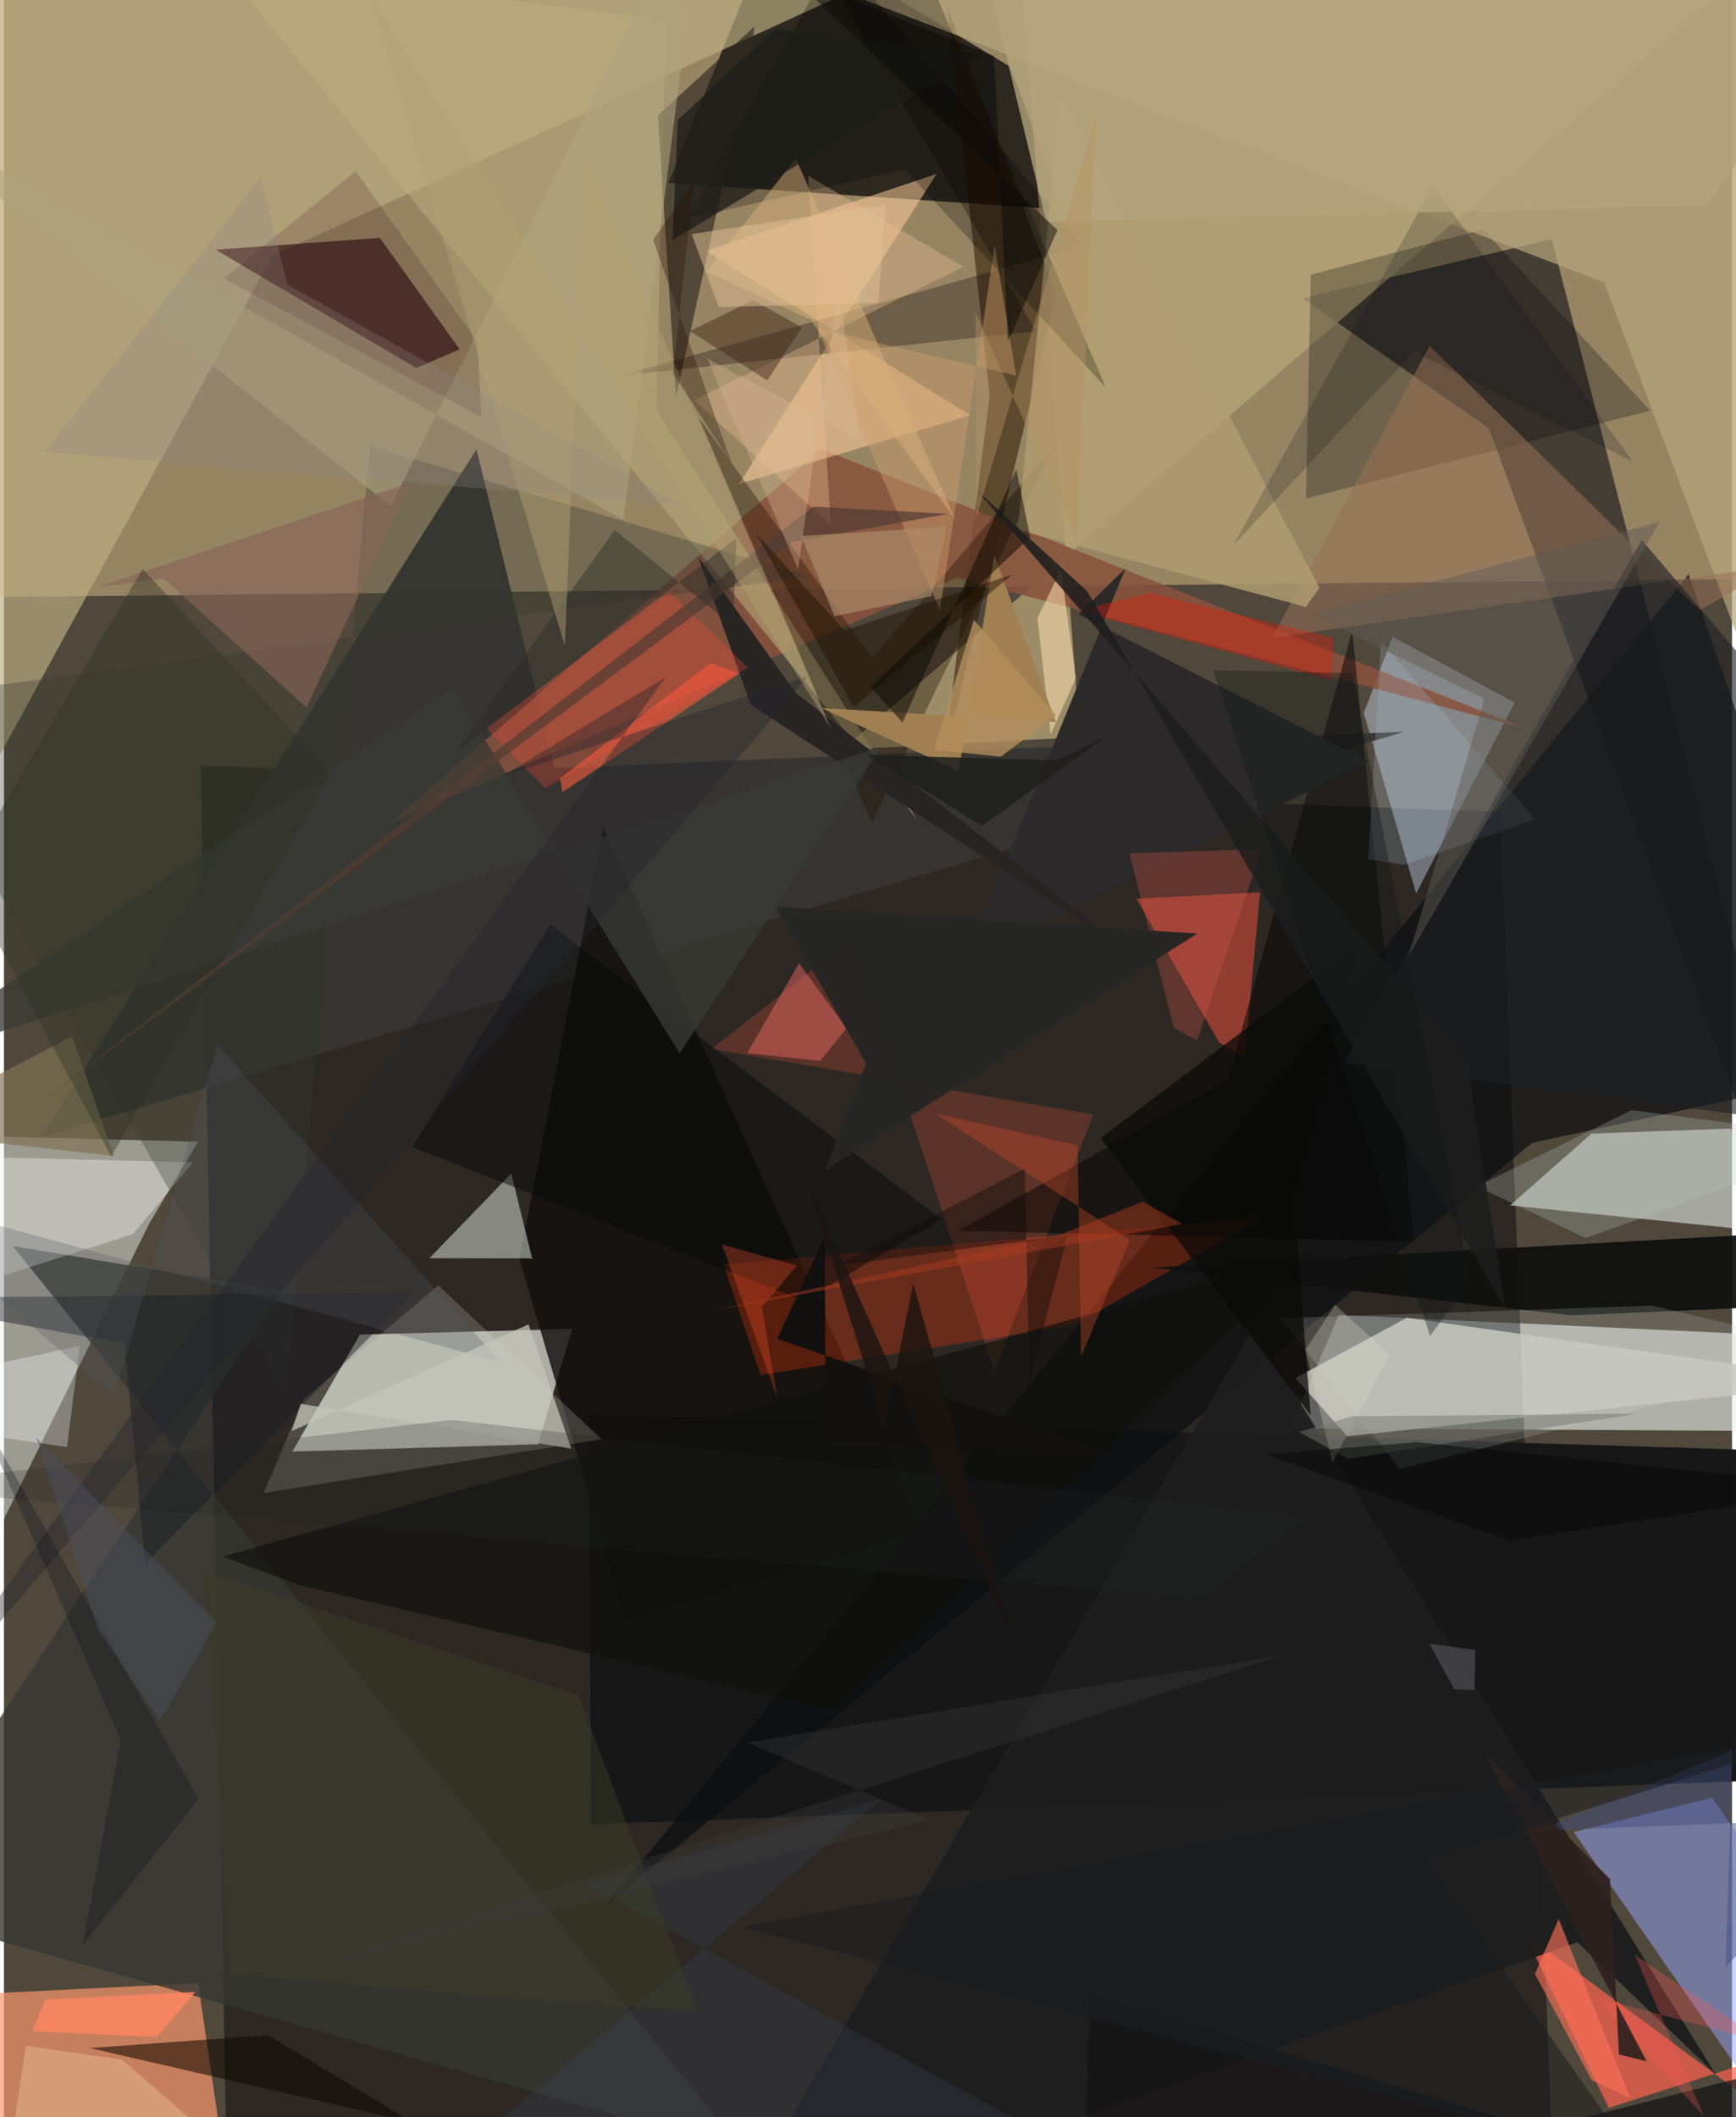 <svg xmlns="http://www.w3.org/2000/svg" width="228" height="278" viewBox="0 0 836 1024"><path fill="#51483c" d="M0 0h836v1024H0z"/><path fill="#e6c991" fill-opacity=".467" d="M-60.251 289.347L-36.45-62h925.51l-2.167 341.603z"/><path fill="#eaf0ec" fill-opacity=".616" d="M622.237 690.756l23.508-54.772 218.963 10.2-25.985 45.875z"/><path fill="#000006" fill-opacity=".447" d="M95.16 370.33L108.44 1086h642.377l-27.054-693.398z"/><path fill="#e1e4da" fill-opacity=".702" d="M274.842 642.73l-16.384 55.806-118.965 3.543 32.72-56.569z"/><path fill="#1e1c16" fill-opacity=".871" d="M321.391 88.519l50.87-125.097 114.36 68.741 26.104 69.253z"/><path fill="#181818" fill-opacity=".996" d="M282.832 684.016l584.865 17.932L898 859.293l-613.925 23.113z"/><path fill="#00040e" fill-opacity=".545" d="M718.399 207.171l-90.188-62.94 120.569-28.559L898 694.947z"/><path fill="#eef5ed" fill-opacity=".482" d="M70.201 591.911L-4.674 744.163-18.372 549.34l112.256 2.866z"/><path fill="#c8c8c0" fill-opacity=".839" d="M649.824 694.66l-25.033-28.144 53.847-29.156L898 668.4z"/><path fill="#f8976b" fill-opacity=".702" d="M112.579 1086l-94.805-21.809L-62 966.881l155.904-7.71z"/><path fill="#f4fdf7" fill-opacity=".518" d="M863.484 596.767l-134.86-13.753 39.354-34.72 67.32-2.47z"/><path fill="#94a6f9" fill-opacity=".506" d="M898 1086L759.41 886.06l66.913-16.581L898 972.5z"/><path fill="#0c0d10" fill-opacity=".698" d="M739.307 552.763L898 518.447l-83.005-240.704-523.72 643.817z"/><path fill="#bdae83" fill-opacity=".667" d="M493.834-42.694l-364.077 166.43L-62 475.14l12.656-506.882z"/><path fill="#b9a77a" fill-opacity=".725" d="M405.465 362.654l115.121-6.108L489.99-38.841 898-62z"/><path fill="#d7e8ff" fill-opacity=".392" d="M730.815 339.795l-59.025-31.789-13.943 36.86 25.33 87.286z"/><path fill="#363431" fill-opacity=".961" d="M18.029 549.92l210.549-332.616 37.747 154.264 411.143-17.654z"/><path fill="#ff634e" fill-opacity=".702" d="M735.46 934.94l40.864 84.557L898 980.3v74.758z"/><path fill="#2a1600" fill-opacity=".533" d="M456.456 3.62l52.641 138.564-54.754 226.838 22.507-177.404z"/><path fill="#2b060d" fill-opacity=".6" d="M181.822 115.048l38.63 53.891-20.994 9.034-97.045-57.204z"/><path fill="#88523e" fill-opacity=".867" d="M736.645 352.558L461.13 279.402 186.369 398.397 395.395 217.21z"/><path fill="#110e0c" fill-opacity=".804" d="M290.056 400.232l154.325 340.32-143.692 42.711L249.396 609z"/><path fill="#ffcc9b" fill-opacity=".533" d="M355.557 234.075l111.936-33.21-127.92-79.49 111.593-37.232z"/><path fill="#363732" fill-opacity=".8" d="M357.64 1040.421L4.196 602.648l130.434 21.78L-62 921.76z"/><path fill="#f73809" fill-opacity=".29" d="M348.083 611.62l261.24-22.935-91.632 52.269-151.707 24.153z"/><path fill="#0f100f" fill-opacity=".941" d="M758.305 636.198l-203.29-23.103 289.499-15.891 40.037 33.53z"/><path fill="#f8543f" fill-opacity=".498" d="M587.873 504.214l-40.064-69.566 59.903-3.108-7.492 80.172z"/><path fill="#eaf3e8" fill-opacity=".478" d="M255.446 608.345l1.364.303-50.999-.097 39.611-40.969z"/><path fill="#030005" fill-opacity=".251" d="M629.864 241.107l166.53-42.471-80.847-87.667-83.337 21.887z"/><path fill="#baac7e" fill-opacity=".561" d="M320.124 9.8L104.716-17.507 441.837 396.49 315.564 198.351z"/><path fill="#b4a57b" fill-opacity=".71" d="M335.884-30.666L898 1.302V465.46L774.128 136.582z"/><path fill="#322a21" fill-opacity=".651" d="M325.107 192.128l-8.757-136.32 46.659-42.973-1.425 13.65z"/><path fill="#fb5a41" fill-opacity=".224" d="M479.083 663.197l47.898-124.135-184.763-31.69 68.332-53.602z"/><path fill="#1e1e1e" fill-opacity=".957" d="M761.205 939.372l66.742 63.72-223.27-360.927L344.466 1086z"/><path fill="#030201" fill-opacity=".478" d="M592.018 522.442l60.22-217.283 29.89 295.293-220.418-5.191z"/><path fill="#987255" fill-opacity=".541" d="M613.526 308.46l244.299-34.998-37.621 21.778-130.49-128.044z"/><path fill="#1d1200" fill-opacity=".357" d="M420.176 318.309l87.26-101.884-87.57 181.61-83.646-195.913z"/><path fill="#fefffd" fill-opacity=".337" d="M-62 636.843l42.168-77.428 111.273 2.768-28.974 34.644z"/><path fill="#2d2b2b" fill-opacity=".996" d="M519.765 297.17l22.818-22.32-77.36 189.476 195.061-95.934z"/><path fill="#0d0000" fill-opacity=".286" d="M522.345 118.867L368.87-62l130.376 222.184-201.05 21.543z"/><path fill="#323930" fill-opacity=".325" d="M390.135 278.934l-213.158-63.27-40.46 458.872-192.1-336.126z"/><path fill="#eff9e7" fill-opacity=".188" d="M125.65 722.104l19.225-45.305 65.299-55.123 78.907 74.43z"/><path fill="#f85d3f" fill-opacity=".592" d="M341.748 320.663l14.027 5.035-85.527 57.416-1.274-6.564z"/><path fill="#0f0801" fill-opacity=".557" d="M127.72 984.315L296.513 1086l140.665-4.208L41.552 990.57z"/><path fill="#b09c71" fill-opacity=".824" d="M636.375 284.3L511.358 45.812 490.38 256.263l139.45 37.281z"/><path fill="#282524" fill-opacity=".992" d="M550.734 464.656l-167.77-129.6-47.133-65.849 25.38 71.602z"/><path fill="#e46761" fill-opacity=".49" d="M407.608 497.38l-22.993-31.533-25.055 43.503 35.354 3.791z"/><path fill="#070a0a" fill-opacity=".498" d="M197.452 554.771l66.902-107.507 189.338 142.461-66.91 39.34z"/><path fill="#0f110d" fill-opacity=".671" d="M401.292 827.582L632.363 605.72 105.767 752.828l36.514 13.636z"/><path fill="#cbd2cc" fill-opacity=".196" d="M797.164 631.487L898 655.23l-222.687 55.205-57.867-72.827z"/><path fill="#efc296" fill-opacity=".357" d="M400.099 254.167l-66.21-60.609 130.293-64.542-75.203-44.05z"/><path fill="#191c22" fill-opacity=".451" d="M198.413 625.113L68.3 756.158 58.382 649.83-62 628.045z"/><path fill="#afa37e" fill-opacity=".6" d="M-62 48.383l361.682 203.065L339.592-62 187.166 244.728z"/><path fill="#b1c5d8" fill-opacity=".224" d="M677.428 418.31l63.326-22.03-74.532-86.187-6.189 105.505z"/><path fill="#cd9e6b" fill-opacity=".447" d="M489.667 181.653l-10.403-62.868-26.456 176.361-59.334-136.263z"/><path fill="#000100" fill-opacity=".243" d="M435.898 81.964l-105.333 23.734L425.107-62 533.12 187.551z"/><path fill="#d1574a" fill-opacity=".314" d="M565.91 497.149l11.272 6.16 31.38-92.616-64.12 2.002z"/><path fill="#393a35" fill-opacity=".776" d="M-62 518.522L217.084 332.58 326.868 509.5l97.679-148.383z"/><path fill="#ff715a" fill-opacity=".62" d="M752.119 928.199l34.695 86.578-18.704-8.651-27.461-51.395z"/><path fill="#ffe1b1" fill-opacity=".533" d="M518.526 328.075l-7.178-52.657-11.379 23.643 6.408 55.942z"/><path fill="#f5fbff" fill-opacity=".322" d="M-62 686.427l92.497 13.483 6.207-49.021-67.878 14.87z"/><path fill="#a07f51" d="M479.162 268.702l-17.314 104.207-66.407-30.47 113.503 6.786z"/><path fill="#131314" fill-opacity=".714" d="M525.574 964.28L521.283 1086 898 990.267l-71.526 64.843z"/><path fill="#080500" fill-opacity=".478" d="M496.482 259.86l-77.226 72.357 15.38 17.264 55.118-122.446z"/><path fill="#1d1f23" fill-opacity=".62" d="M648.62 513.925l143.666-252.758L898 385.182v161.653z"/><path fill="#876457" fill-opacity=".631" d="M197.126 233.236l-50.778 108.921-68.976-62.23-32.398 4.1z"/><path fill="#52565f" fill-opacity=".282" d="M-62 576.573l302.24 82.24L103.309 505.37l-50.13 170.093z"/><path fill="#f41503" fill-opacity=".337" d="M643.001 308.469l-.919 20.646-123.167-33.742 35.594-8.521z"/><path fill="#c5c4bb" fill-opacity=".733" d="M253.771 640.535l20.731 60.149-130.915-21.715-4.384 13.17z"/><path fill="#7e7253" fill-opacity=".682" d="M-54.668 546.964l87.672-45.799 20.198 58.02-104.196-11.806z"/><path fill="#c5492a" fill-opacity=".388" d="M521.073 656.155l23.668-56.417-94.148-61.096 68.773 15.263z"/><path fill="#fd4936" fill-opacity=".278" d="M359.934 322.961l-37.986-36.559-88.768 65.656 28.83 29.296z"/><path fill="#3c2014" fill-opacity=".435" d="M386.024 158.303l-16.732 25.732-37.418-23.887 30.518-14.986z"/><path fill="#b7c2be" fill-opacity=".267" d="M898 551.334l-110.6-14.412-74.83 36.91 52.699 24.96z"/><path fill="#000615" fill-opacity=".18" d="M682.228 169.898l-87.473 93.8 96.586-173.774 96.673 133.398z"/><path fill="#0a0a08" fill-opacity=".737" d="M632.135 684.492L530.527 550.474l125.885-94.78-32.276 125.379z"/><path fill="#27030d" fill-opacity=".161" d="M230.958 201.766l-1.887-36.515-58.938-82.512-63.703 51.946z"/><path fill="#262625" fill-opacity=".98" d="M577.274 451.53l-180.19 114.665 20.02-51.814-43.646-75.867z"/><path fill="#d8d9cc" fill-opacity=".302" d="M670.415 655.32l-26.45-24.236-14.347 21.728 13.006 54.821z"/><path fill="#dab17a" fill-opacity=".475" d="M339.9 131.263l50.272 23.439 70.088 96.593-77.169-174.587z"/><path fill="#394558" fill-opacity=".294" d="M199.012 1060.181l321.538-17.959L281.793 911.18l142.593-40.906z"/><path fill="#deb48a" fill-opacity=".58" d="M160.13 1086l-162.207-11.183 12.686-85.32 46.697 6.742z"/><path fill="#1e1d1d" fill-opacity=".859" d="M707.282 510.33L470.546 237.043l53.512 48.908 202.178 346.836z"/><path fill="#2f3423" fill-opacity=".4" d="M157.942 374.04l-90.82-98.967-87.29 148.369 72.07 135.938z"/><path fill="#533d33" fill-opacity=".725" d="M391.432 245.049l65.07 3.49-75.48 13.713-362.507 270.24z"/><path fill="#ae8f6c" fill-opacity=".62" d="M401.814 298l46.843-9.614 7.474-33.657-70.594 4.537z"/><path fill="#b3a47c" fill-opacity=".78" d="M823.464 99.224L898-3.405l-422.407-8.272 28.623 119.038z"/><path fill="#212624" fill-opacity=".224" d="M580.019 773.103L-62 719.347l278.488-32.59 413.063 47.3z"/><path fill="#25242b" fill-opacity=".396" d="M388.998 327.016L-62 854.681l382.064-527.112-78.935 47.754z"/><path fill="#2a2926" fill-opacity=".424" d="M354.396 260.224l-136.198 104.04 77.308-107.915 57.077 46.48z"/><path fill="#fc552c" fill-opacity=".302" d="M374.09 675.772l-7.415-43.666 16.904-19.94-36.235-10.266z"/><path fill="#615b55" fill-opacity=".482" d="M632.4 296.989l83.843 40.991-36.773 124.494 121.42-209.973z"/><path fill="#1e1d18" fill-opacity=".757" d="M325.954 58.098l46.889-44.025 100.24 12.01-149.611 90.016z"/><path fill="#b19e73" fill-opacity=".467" d="M271.357 312.464l9.735-237.2 118.695 276.658L177.207-2.147z"/><path fill="#dbb994" fill-opacity=".353" d="M403.664 138.512l-19.482 136.837-43.99-101.961 73.922 39.196z"/><path fill="#12110f" d="M374.02 647.556l164.646 56.88-141.1-5.606-.49-100.843z"/><path fill="#0b0e1b" fill-opacity=".29" d="M94.136 870.14l-55.963 70.536 18.426-99.085-71.113-162.917z"/><path fill="#3c3d27" fill-opacity=".475" d="M335.691 973.143l-226.225-18.029-13.051-195.498 181.57 60.38z"/><path fill="#1f1f1e" fill-opacity=".847" d="M509.47 367.713l24.49-12.008-60.782 43.784-55.608-34.31z"/><path fill="#fd5b56" fill-opacity=".294" d="M852.253 988.03l-63.341-42.554 33.446 77.997-52.007-57.407z"/><path fill="#1c0f00" fill-opacity=".451" d="M406.59 304.933l81.302-27.124-76.788 64.06-47.5-84.15z"/><path fill="#b38e5d" fill-opacity=".788" d="M469.185 299.72l-19.152 62.983 32.246 3.272 26.754-20.011z"/><path fill="#4e505f" fill-opacity=".467" d="M102.814 784.846L75.477 832.46l-30.11-44.806-29.606-92.098z"/><path fill="#fe8760" fill-opacity=".831" d="M92.667 963.431l-18.842 21.704-60.103-2.692 6.347-15.32z"/><path fill="#090a07" fill-opacity=".486" d="M380.243-12.11l129.419 123.393-23.938 53.92-6.733-138.028z"/><path fill="#75786d" fill-opacity=".486" d="M626.48 692.582l23.687 12.992 140.002-21.841-137.826 1.257z"/><path fill="#271106" fill-opacity=".325" d="M323.67 180.498l10.21-93.294-19.827 28.777 37.942 108.081z"/><path fill="#3c3d3d" fill-opacity=".333" d="M131.546 956.145l316.558-75.868-88.737-37.469 258.057-42.019z"/><path fill="#0f0d0c" fill-opacity=".435" d="M496.08 667.854l18.54-70.452-111.725 14.81 90.94-46.953z"/><path fill="#060806" fill-opacity=".506" d="M683.481 697.506l-73.207 5.948 118.105 41.68 167.77-25.668z"/><path fill="#ac3c20" fill-opacity=".475" d="M550.94 581.243l19.1 10.772-226.74 41.851 167.092-36.518z"/><path fill="#1b1411" fill-opacity=".8" d="M488.158 793.417l-48.27-172.76-14.017 70.277-36.675-117.943z"/><path fill="#928882" fill-opacity=".278" d="M124.312 85.692L19.88 218.575l308.636 25.867L136.963 137.45z"/><path fill="#131618" fill-opacity=".365" d="M709.38 619.86l-19.45 26.27-104.84-321.95 67.175 1.354z"/><path fill="#b59264" fill-opacity=".416" d="M470.33 250.721l-.338-99.593 49.044 109.742 9.504-205.822z"/><path fill="#424f7f" fill-opacity=".49" d="M836.22 846.374l-93.907 39.018L898 879.402l-65.115 72.15z"/><path fill="#68686c" fill-opacity=".478" d="M689.58 795.026l22.242 2.987-.443 19.447-9.77-.49z"/><path fill="#dfbe94" fill-opacity=".514" d="M422.941 146.515l3.628-47.517-93.918 14.226 13.153 35.302z"/><path fill="#2f2120" fill-opacity=".91" d="M776.94 908.828L716.2 847.48l78.503 149.55-13.403-3.376z"/><path fill="#1b1e21" fill-opacity=".561" d="M357.106 931.918l433.52 113.452L687.64 899.507 898 833.717z"/></svg>